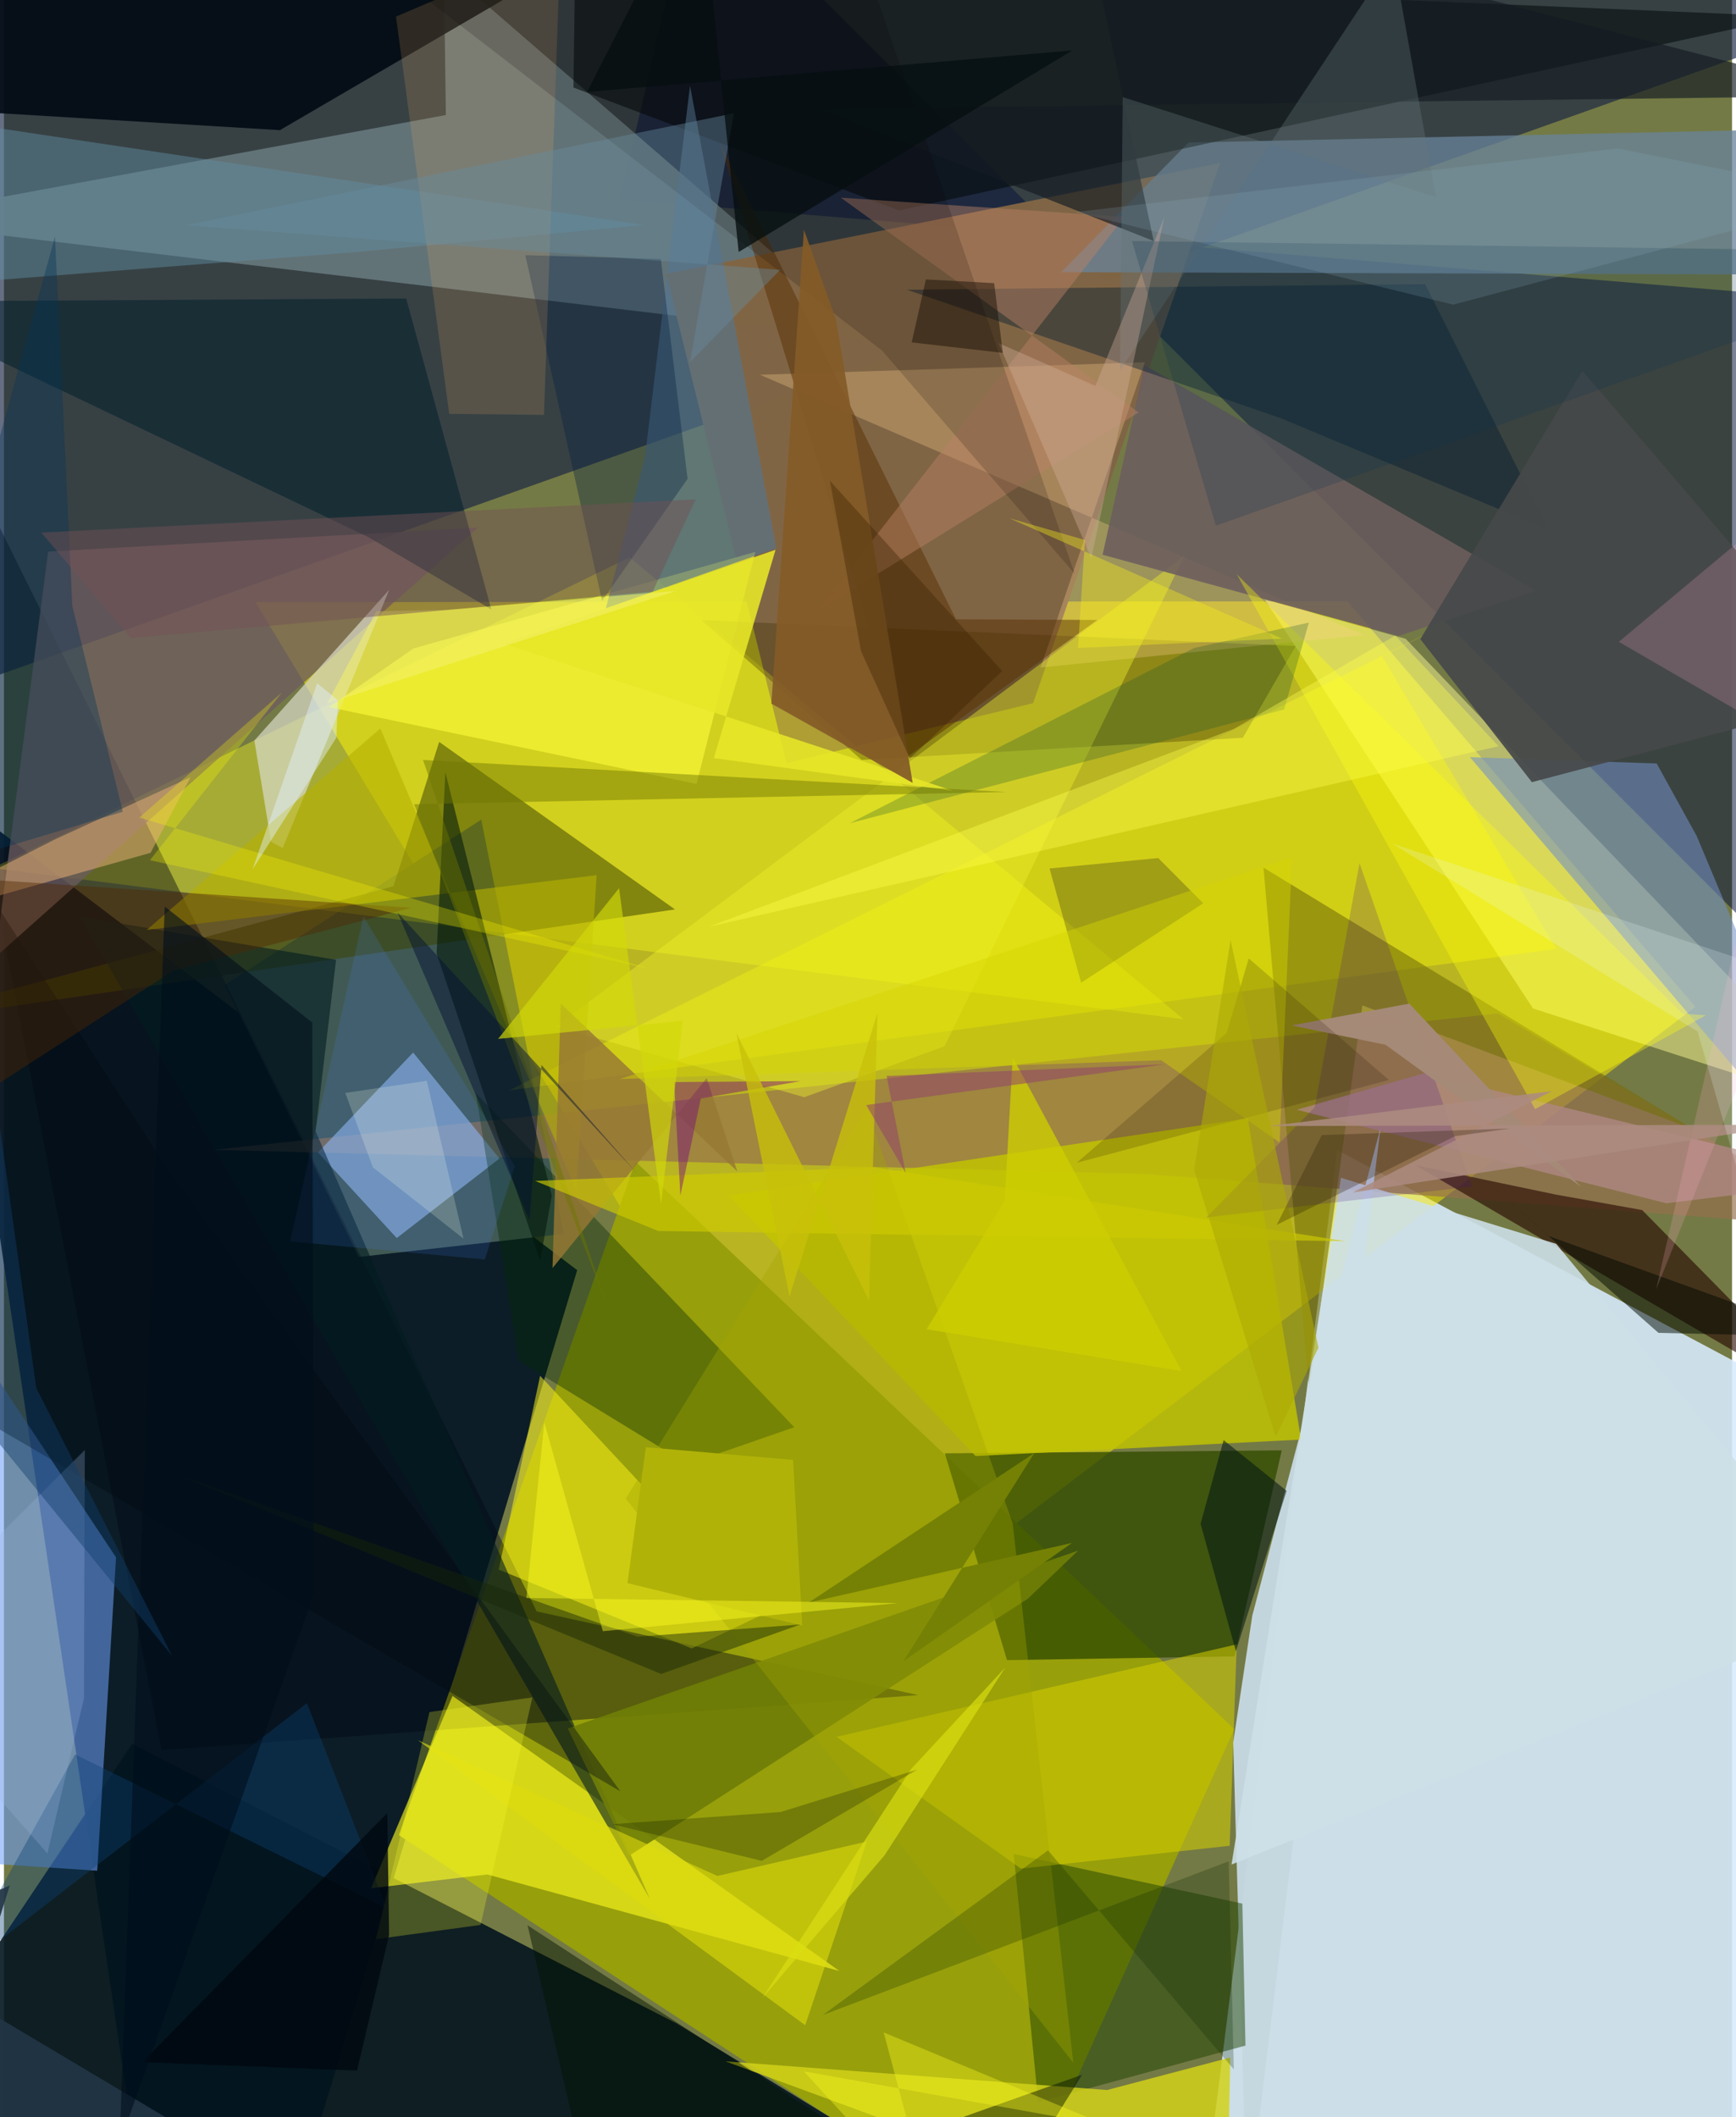 <svg xmlns="http://www.w3.org/2000/svg" width="228" height="278" viewBox="0 0 836 1024"><path fill="#747a45" d="M0 0h836v1024H0z"/><path fill="#d7ecfd" fill-opacity=".882" d="M577.864 1086l67.118-529.753L898 690.764v324.159z"/><path fill="#031425" fill-opacity=".914" d="M-34.64 377.233L70.113 1086h64.778l142.423-471.67z"/><path fill="#faeb00" fill-opacity=".51" d="M421.78 788.399l396.482-301.413-168.405-196.154-528.18.404z"/><path fill="#192544" fill-opacity=".663" d="M-24.18 334.137L-30.643-62l793.9 6.92 116.6 68.248z"/><path fill="#979f0b" fill-opacity=".992" d="M305.487 561.78L191.043 887.599l294.313 192.422L595.174 836.28z"/><path fill="#03141f" fill-opacity=".898" d="M62.058 843.381L-62 1028.758 501.077 1086 325.445 978.693z"/><path fill="#0a153c" fill-opacity=".537" d="M297.957 96.384l559 46.11 11.86 329.99L334.784-62z"/><path fill="#67787d" fill-opacity=".906" d="M420.157 164.065L212.8-15.549l.983 71.187L-62 106.567z"/><path fill="#405954" d="M270.884 596.805L171.69 607.94 106.84 476.4l124.065-79.987z"/><path fill="#806545" fill-opacity=".992" d="M320.371 132.411l58.201 236.71 119.312-29.044 90.49-261.25z"/><path fill="#6d9ef7" fill-opacity=".561" d="M45.118 904.796L-62 897.701V578.094L54.222 753.26z"/><path fill="#fdff1a" fill-opacity=".369" d="M302.691 269.545L570.58 492.961l-610.023-77.405-22.557 31.9z"/><path fill="#000611" fill-opacity=".42" d="M257.723 779.383l184.598 40.482L76.26 846.49-62 134.18z"/><path fill="#334c00" fill-opacity=".792" d="M595.292 801.124l-110.038 1.816-30.069-100 162.99-1.447z"/><path fill="#ffff95" fill-opacity=".475" d="M898 538.858L678.091 308.96l-68.181-19.007 129.794 197.806z"/><path fill="#698399" fill-opacity=".757" d="M893.91 132.881l-17.817-70.633-303.023 6.705-61.675 62.693z"/><path fill="#946f4e" fill-opacity=".675" d="M551.783 567.758L898 594.458 722.787 490.175l-621.053 65.938z"/><path fill="#fdfa1e" fill-opacity=".62" d="M404.138 953.29l-170.326-46.686-56.219 6.687 39.42-93.017z"/><path fill="#000912" fill-opacity=".894" d="M4.162-62L-61.274 51.189l194.778 11.76L347.622-62z"/><path fill="#c5d8e0" fill-opacity=".973" d="M601.385 1072.67l-6.71-229.924 9.228-61.296 62.023-235.9z"/><path fill="#394300" fill-opacity=".525" d="M188.465 428.617l22.077-69.792 114.09 81.041L-62 496.268z"/><path fill="#000808" fill-opacity=".549" d="M275.497 42.346l157.544 59.46L864.374 7.975 276.309-16.853z"/><path fill="#93b8e5" fill-opacity=".647" d="M190.02 598.811l-38.081-41.436 46.014-48.309 41.75 51.263z"/><path fill="#1d4301" fill-opacity=".49" d="M488.492 896.726l110.615 23.989 1.505 68.662-100.269 27.347z"/><path fill="#728fc6" fill-opacity=".565" d="M893.884 583.079L709.177 366.206l90.361 3.066 19.361 35.076z"/><path fill="#c2c300" fill-opacity=".824" d="M350.703 578.248l251.022-37.366 25.812 155.392-157.493 7.98z"/><path fill="#6e5c60" fill-opacity=".757" d="M-58.037 510.848l287.26-255.66-207.86 11.572-45.645 350.313z"/><path fill="#ffff02" fill-opacity=".341" d="M701.371 299.964L244.297 527.408l506.711-68.425-84.21-141.505z"/><path fill="#260801" fill-opacity=".612" d="M682.849 563.59l67.777 14.169 41.908 7.514 97.564 99.245z"/><path fill="#fbf318" fill-opacity=".525" d="M239.341 759.145l20.043-93.73 107.678 115.45-34.37 16.423z"/><path fill="#d6d8c4" fill-opacity=".722" d="M186.422 285.17l-65.282 72.985 8.072 48.994 5.63 3.006z"/><path fill="#052803" fill-opacity=".376" d="M382.302 690.3l-51.549 17.88-81.803-50.037-20.676-129.473z"/><path fill="#736f09" fill-opacity=".58" d="M609.319 419.645l207.903 126.508-160.072-59.862-25.752 185.911z"/><path fill="#d2d218" fill-opacity=".839" d="M593.27 995.135l-59.649 15.733-184.548-13.862L591.455 1086z"/><path fill="#f7f837" fill-opacity=".678" d="M157.175 342.003l177.859 37.164 28.464-112.225-165.342 46.684z"/><path fill="#3a2e00" fill-opacity=".329" d="M414.934 367.552l-77.47-67.628 287.456 12.539-25.566 44.368z"/><path fill="#ffd290" fill-opacity=".298" d="M501.496 322.844l156.48-15.73-292.269-125.852 186.215-6.016z"/><path fill="#001d2b" fill-opacity=".529" d="M194.589 144.37l41.175 150.378L176.5 259.89-62 145.865z"/><path fill="#547691" fill-opacity=".631" d="M310.127 220.91l21.767-179.437 41.726 223.703-82.424 29.022z"/><path fill="#d3ce00" fill-opacity=".553" d="M402.727 840.034l89.208 63.767 101.034-11.068 3.408-97.412z"/><path fill="#031b21" fill-opacity=".592" d="M36.615 443.321L312.441 918.38 150.776 547.174l9.887-82.927z"/><path fill="#af8784" fill-opacity=".776" d="M898 570.43l-210.99-51.317-61.617 17.628L804.21 581.99z"/><path fill="#ecf02a" fill-opacity=".427" d="M571.049 268.905L455.014 506.05l-67.847 24.638-120.13-34.192z"/><path fill="#6c5e5e" fill-opacity=".886" d="M551.761 176.579l189.35 109.11-66.385 21.9-143.242-39.27z"/><path fill="#001d2e" fill-opacity=".412" d="M436.787 140.132l250.713-2.71 59.626 118.834-129.69-54.105z"/><path fill="#b5b100" fill-opacity=".6" d="M182.098 352.33L69.014 449.812l217.717-26.526-9.85 152.512z"/><path fill="#00170a" fill-opacity=".569" d="M209.296 461.153l4.245-87.517 51.508 204.681-5.687 31.424z"/><path fill="#6f7e07" fill-opacity=".918" d="M519.662 749.971l-24.29 23.23L302.41 897.559l-29.691-61.554z"/><path fill="#572e00" fill-opacity=".475" d="M460.557 299.517L346.256 68.784l91.341 296.904 91.327-65.837z"/><path fill="#cde0e8" fill-opacity=".89" d="M750.916 601.613L898 779.256 593.869 901.802l52.948-332.134z"/><path fill="#ffff09" fill-opacity=".349" d="M812.124 490.311l11.219.729-82.62 45.42-144.31-258.686z"/><path fill="#608ea3" fill-opacity=".467" d="M-26.867 137.263l-6.876-79.915 343.361 51.488-140.24 13.131z"/><path fill="#011d3f" fill-opacity=".337" d="M317.768 125.248l12.943 106.366-41.357 59.032-37.14-167.215z"/><path fill="#ebb277" fill-opacity=".506" d="M70.902 412.478l19.375-36.58-65.392 29.979L-62 450.008z"/><path fill="#f9b266" fill-opacity=".165" d="M189.67 8.03l79.49-33.931-7.93 226.572-45.83-.5z"/><path fill="#030011" fill-opacity=".235" d="M558.406 415.014l21.766 21.872-59.064 38.4-15.277-55.226z"/><path fill="#b88163" fill-opacity=".467" d="M393.31 295.721l148.784-190.81-137.27-9.31 144.052 103.905z"/><path fill="#151c23" fill-opacity=".663" d="M394.664 52.65l161.561 63.928L520.25-51.647 898 46.37z"/><path fill="#15522d" fill-opacity=".259" d="M631.282 301.126l-11.986 42.027-210.14 55.016 166.635-84.766z"/><path fill="#ddda0c" fill-opacity=".6" d="M387.618 979.532l-187.376-137.86 144.883 65.662 72.294-16.639z"/><path fill="#977833" fill-opacity=".824" d="M265.374 613.325l3.982-127.93 85.416 81.2-14.82-45.118z"/><path fill="#46494a" fill-opacity=".925" d="M763.571 179.277L685.19 309.114l53.985 69.184L898 336.465z"/><path fill="#0c4177" fill-opacity=".384" d="M185.12 922.892l-38.543-99.175-171.953 132.782 59.791-107.95z"/><path fill="#e7e628" fill-opacity=".886" d="M242.09 311.388l131.187-45.473-29.853 100.754 115.738 15.814z"/><path fill="#031103" fill-opacity=".471" d="M253.297 931.204L289.29 1086l232.265-82.517-45.09 72.816z"/><path fill="#001713" fill-opacity=".549" d="M595.986 798.643l24.52-77.59-30.471-24.524-11.138 40.461z"/><path fill="#000900" fill-opacity=".502" d="M747.33 597.84l-48.253-42.47 101.34 89.288 81.663 1.832z"/><path fill="#0b0000" fill-opacity=".165" d="M191.183-10.566L401.436-62l116.496 339.447-93.17-107.93z"/><path fill="#3f0888" fill-opacity=".184" d="M710.136 573.86l-54.36-156.384-21.66 118.06-52.342 53.256z"/><path fill="#000910" fill-opacity=".376" d="M-62 656.44V347.648l142.096 219.15 218.099 299.597z"/><path fill="#033456" fill-opacity=".373" d="M-62 428.594l119.501-35.98-24.43-99.52-8.387-178.653z"/><path fill="#6d7500" fill-opacity=".455" d="M485.286 383.067l-282.559-15.513 90.08 266.792-94.375-245.377z"/><path fill="#ffff4d" fill-opacity=".376" d="M673.066 307.423l49.951 53.496-381.993 87.316 254.016-95.713z"/><path fill="#d5d500" fill-opacity=".439" d="M297.877 521.908l261.947-9.109 57.297 39.798 5.997-138.027z"/><path fill="#647479" fill-opacity=".353" d="M672.059-20.568L539.94 179.106l1.303-132.13 151.573 48.481z"/><path fill="#522800" fill-opacity=".42" d="M197.02 439.034L81.8 469.512-28.568 540.89-62 421.898z"/><path fill="#a2a600" fill-opacity=".353" d="M300.805 724.824l216.5 272.791-29.322-260.856-70.517-200.285z"/><path fill="#fbafc4" fill-opacity=".204" d="M892.346 217.614L799.23 623.802 898 378.058l-116.764-67.633z"/><path fill="#a68a78" fill-opacity=".984" d="M762.891 573.984l-82.995-88.562-57.052 10.536 45.537 9.37z"/><path fill="#fcff2f" fill-opacity=".247" d="M255.64 820.97l-25.066 110.05-50.583 6.863 25.842-109.814z"/><path fill="#678b9d" fill-opacity=".42" d="M375.494 130.519l-43.605 44.648 21.244-120.379-265.125 54.166z"/><path fill="#ceca02" fill-opacity=".651" d="M421.319 564.595l-164.378 6.574 59.615 24.228 332.333 4.932z"/><path fill="#845b27" fill-opacity=".922" d="M439.617 378.653l-37.04-223.881-15.57-43.66-15.761 229.19z"/><path fill="#d3b19f" fill-opacity=".369" d="M526.067 269.908l-44.922-103.966 46.85 20.679 33.382-81.725z"/><path fill="#1c0600" fill-opacity=".169" d="M669.992 522.349l-67.799-58.8-10.645 36.03-72.556 62.804z"/><path fill="#f2f16c" fill-opacity=".561" d="M325.099 285.81l-168.772 54.454 23.814-44.6 34.407-.73z"/><path fill="#fdf900" fill-opacity=".282" d="M70.639 416.064l240.501 52.231-245.684-72.863 68.856-60.331z"/><path fill="#072600" fill-opacity=".235" d="M396.204 974.554l196.309-74.303 2.456 100.618-89.878-105.93z"/><path fill="#745056" fill-opacity=".463" d="M313.806 286.143L61.457 308.685l-43.39-51.076 316.611-16.104z"/><path fill="#cecd02" fill-opacity=".788" d="M488.015 511.356l81.755 151.808-123.414-20.274 37.76-62.204z"/><path fill="#f7f019" fill-opacity=".376" d="M618.293 308.866L486.36 250.65l36.583 10.527-3.335 52.23z"/><path fill="#4d87ff" fill-opacity=".153" d="M232.614 609.183l14.523-45.111-73.24-120.832-35.422 157.165z"/><path fill="#0a314c" fill-opacity=".224" d="M898 143.696v-22.418l-352.287-4.668 40.579 137.651z"/><path fill="#9db7e1" fill-opacity=".259" d="M-62 801.91l83.014 94.58 17.671-75.003.44-120.193z"/><path fill="#791178" fill-opacity=".467" d="M324.193 523.355l61.229-.457-48.325 8.413-9.86 46.958z"/><path fill="#001034" fill-opacity=".467" d="M260.044 515.097l-5.801 75.114-63.852-148.89L306.29 567.595z"/><path fill="#90aec2" fill-opacity=".192" d="M780.529 71.783L898 95.122l-196.884 52.222-182.85-44.78z"/><path fill="#d1d909" fill-opacity=".659" d="M297.583 429.593L239.04 502.48l89.412-8.77-10.568 88.644z"/><path fill="#dade11" fill-opacity=".675" d="M426.077 897.28l-59.153 69.025 72.018-110.783 45.455-49.005z"/><path fill="#b1b208" d="M301.632 765.718l8.899-65.752 71.24 6.143 4.422 80.123z"/><path fill="#060e10" fill-opacity=".784" d="M355.423 121.877L336.542-62 282.079 44.466l234.767-20.06z"/><path fill="#3b2100" fill-opacity=".365" d="M482.93 324.575l-83.357-92.033 15.045 82.417 23.616 51.947z"/><path fill="#000810" fill-opacity=".8" d="M186.31 935.89l-15.505 65.557-103.847-4.056 118.495-120.493z"/><path fill="#c8c10a" fill-opacity=".784" d="M380.036 627.182l42.547-137.253-4.096 138.99-64.187-129.29z"/><path fill="#ac8b7f" fill-opacity=".871" d="M652.514 576.773l212.283-32.795-252.742.658 136.78-16.87z"/><path fill="#182707" fill-opacity=".455" d="M317.915 809.63L83.08 712.914l223.463 78.718 78.668-5.917z"/><path fill="#eefdff" fill-opacity=".2" d="M898 483.036l-226.315-74.983 147.645 90.861 64.39 224.467z"/><path fill="#aca904" fill-opacity=".592" d="M575.782 565.756L593.4 454.78l42.516 197.065-20.684 43.028z"/><path fill="#e2f1ff" fill-opacity=".447" d="M120.28 420.463l31.23-89.995 9.999 8.149-.684 18.155z"/><path fill="#010a00" fill-opacity=".235" d="M441.798 855.895l-66.048 20.517-81.491 5.885 72.352 17.733z"/><path fill="#223545" fill-opacity=".914" d="M83.88 1027.432L-51.43 1086 2.81 911.915-62 940.509z"/><path fill="#000f1b" fill-opacity=".596" d="M55.905 1036.994l93.945-265.88-.703-276.506-71.364-56.151z"/><path fill="#92426a" fill-opacity=".529" d="M427.01 520.403l9.225 46.95-19.111-32.876 144.495-19.7z"/><path fill="#123e6b" fill-opacity=".439" d="M-8.315 690.786L-62 115.3l77.62 555.995 65.72 129.598z"/><path fill="#fcfd20" fill-opacity=".361" d="M534.184 1028.221l-108.621-45.235 23.034 86.119-61.65-67.283z"/><path fill="#758104" d="M435.156 803.464l63.284-100.662-109.113 72.294L516.7 746.258z"/><path fill="#271a00" fill-opacity=".286" d="M637.557 549.007l-21.862 43.44 86.286-42.915 26.69-3.735z"/><path fill="#120901" fill-opacity=".443" d="M439.142 165.602l44.09 5.076-4.199-33.732-33.017-1.787z"/><path fill="#f8faea" fill-opacity=".212" d="M204.563 522.75l-39.449 5.865 13.372 35.975 43.847 34.527z"/><path fill="#fcfe22" fill-opacity=".447" d="M289.723 788.95l-28.302-100.939-8.676 84.87 179.753 2.494z"/></svg>